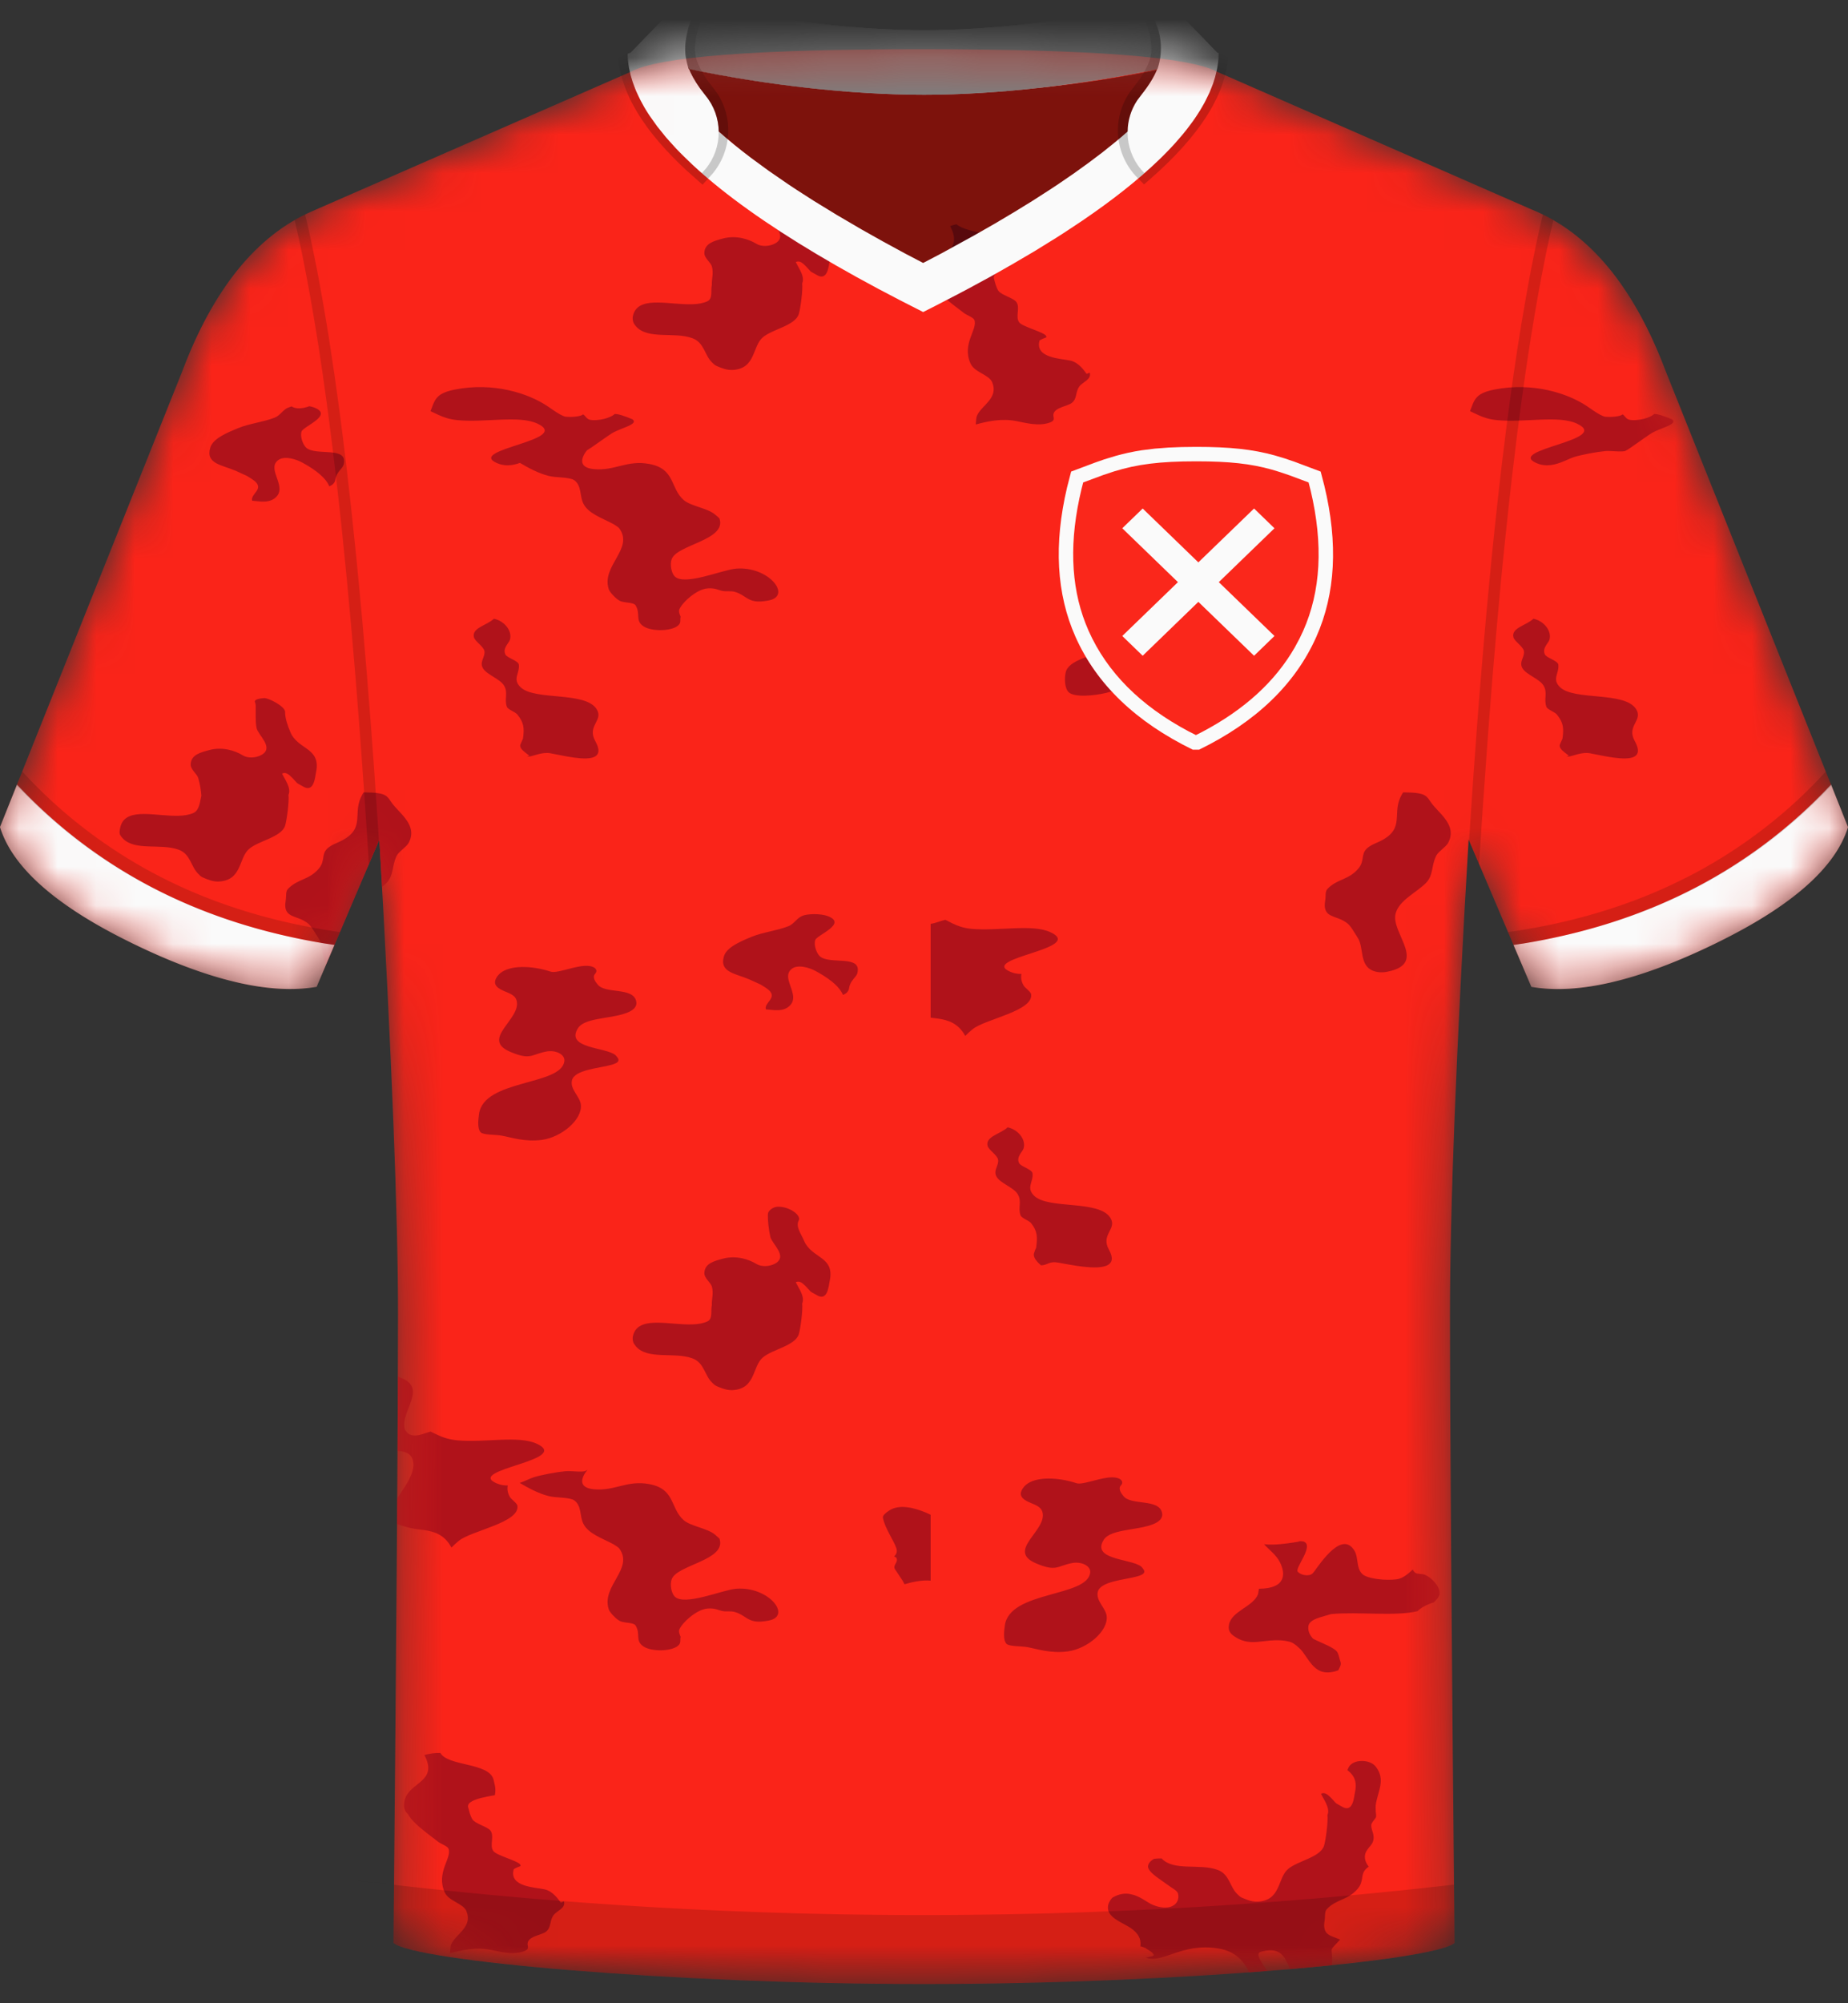 <svg viewBox="0 0 48 52" xmlns="http://www.w3.org/2000/svg" xmlns:xlink="http://www.w3.org/1999/xlink" title="Santa Clara Home 24-25">
                        <rect x="0" y="0" width="48" height="52" fill="#333333" stroke="none"/>
                        <defs>
                            <path id="kit" d="M10.22 50.435c.079-8.326.118-13.766.118-16.32 0-2.553-.161-6.661-.484-12.324l-1.63 3.825c-1.213.21-2.806-.165-4.778-1.125-1.92-.933-3.059-1.912-3.418-2.937L0 21.469 4.725 9.66c.809-2.154 1.936-3.546 3.381-4.176l8.278-3.621c.72-.393 3.26-.588 7.617-.586 4.357.003 6.894.198 7.613.586l8.162 3.572c1.502.604 2.669 2.013 3.499 4.225L48 21.47c-.325 1.055-1.473 2.063-3.446 3.022-1.972.96-3.565 1.335-4.778 1.125l-1.63-3.825c-.323 5.467-.484 9.575-.484 12.325s.04 8.19.119 16.319c-.535.464-7.158 1.065-13.78 1.065-6.623 0-13.246-.6-13.78-1.065Z"></path>
                            
                        </defs>
                        <mask id="kitMask" fill="#fff">
                            <use xlink:href="#kit"></use>
                        </mask>
                        <g fill="none" fill-rule="evenodd">
                            
            <path fill="#fa2419" d="M10.22 50.435c.079-8.326.118-13.766.118-16.32 0-2.553-.161-6.661-.484-12.324l-1.63 3.825c-1.213.21-2.806-.165-4.778-1.125-1.92-.933-3.059-1.912-3.418-2.937L0 21.469 4.725 9.66c.809-2.154 1.936-3.546 3.381-4.176l8.278-3.621c.72-.393 3.26-.588 7.617-.586 4.357.003 6.894.198 7.613.586l8.162 3.572c1.502.604 2.669 2.013 3.499 4.225L48 21.47c-.325 1.055-1.473 2.063-3.446 3.022-1.972.96-3.565 1.335-4.778 1.125l-1.63-3.825c-.323 5.467-.484 9.575-.484 12.325s.04 8.19.119 16.319c-.535.464-7.158 1.065-13.78 1.065-6.623 0-13.246-.6-13.78-1.065Z" coloured="" opacity="1" mask="url(#kitMask)" id="base"></path><path fill="#b0121a" fill-rule="evenodd" d="M35.73,45.853 C36.007,46.2 35.777,46.511 35.732,46.863 L35.731,46.934 C35.732,46.982 35.734,47.037 35.734,47.037 C35.742,47.092 35.754,47.149 35.73,47.19 L35.655,47.289 C35.635,47.319 35.618,47.35 35.617,47.372 C35.61,47.517 35.727,47.635 35.656,47.817 C35.603,47.952 35.402,48.045 35.462,48.285 C35.477,48.346 35.511,48.402 35.552,48.455 C35.525,48.474 35.503,48.492 35.484,48.51 C35.324,48.666 35.44,48.824 35.263,49.031 C35.005,49.331 34.717,49.291 34.465,49.555 C34.412,49.611 34.418,49.697 34.413,49.782 L34.407,49.844 C34.336,50.243 34.566,50.241 34.809,50.347 L34.637,50.533 C34.605,50.57 34.584,50.601 34.586,50.623 C34.597,50.77 34.613,50.896 34.598,51.011 L33.509,51.113 L33.449,50.98 C33.338,50.74 33.203,50.535 32.738,50.668 C32.602,50.722 32.76,50.93 32.918,51.162 L32.443,51.198 C32.317,50.907 32.081,50.649 31.648,50.579 C30.685,50.423 30.205,50.982 29.761,50.816 C29.852,50.797 29.928,50.78 29.967,50.761 C29.967,50.681 29.832,50.631 29.757,50.568 L29.666,50.534 C29.643,50.527 29.63,50.525 29.62,50.528 C29.633,50.404 29.633,50.252 29.411,50.078 C29.189,49.903 28.695,49.785 28.789,49.432 C28.801,49.382 28.86,49.279 28.905,49.253 C29.066,49.16 29.212,49.142 29.343,49.163 L29.454,49.19 C29.652,49.254 29.812,49.391 29.936,49.443 C30.016,49.476 30.089,49.497 30.156,49.508 C30.34,49.537 30.475,49.49 30.547,49.403 C30.602,49.336 30.621,49.247 30.598,49.153 C30.581,49.089 30.485,49.033 30.413,48.986 L30.209,48.842 C29.956,48.668 29.8,48.541 29.82,48.429 C29.839,48.318 29.975,48.252 29.975,48.252 L30.057,48.243 L30.171,48.241 C30.487,48.58 31.159,48.366 31.627,48.538 C31.936,48.651 31.944,48.981 32.133,49.162 L32.199,49.225 C32.219,49.241 32.243,49.255 32.288,49.273 L32.418,49.323 C32.493,49.348 32.58,49.368 32.677,49.362 C33.276,49.327 33.18,48.75 33.456,48.516 C33.702,48.304 34.291,48.215 34.39,47.914 C34.432,47.783 34.5,47.286 34.479,47.114 C34.559,46.933 34.37,46.694 34.312,46.562 C34.438,46.501 34.534,46.627 34.701,46.807 C34.707,46.815 34.841,46.886 34.856,46.896 C35.051,47.014 35.123,46.859 35.157,46.723 L35.168,46.673 C35.18,46.607 35.202,46.484 35.207,46.451 C35.228,46.288 35.196,46.176 35.135,46.089 C35.098,46.035 35.05,45.99 34.997,45.948 L35.03,45.876 C35.143,45.659 35.574,45.66 35.73,45.853 Z M11.437,45.502 C11.634,45.852 12.694,45.751 12.816,46.186 L12.853,46.338 C12.857,46.361 12.861,46.383 12.863,46.405 C12.87,46.467 12.867,46.527 12.853,46.599 L12.646,46.637 C12.446,46.677 12.174,46.75 12.159,46.867 L12.154,46.889 L12.202,47.069 C12.221,47.129 12.244,47.185 12.271,47.227 C12.344,47.342 12.66,47.416 12.738,47.517 C12.852,47.666 12.705,47.902 12.816,48.051 C12.901,48.168 13.482,48.31 13.516,48.408 L13.522,48.439 L13.421,48.479 C13.375,48.499 13.344,48.517 13.341,48.53 C13.224,48.978 13.891,48.989 14.139,49.042 C14.371,49.093 14.502,49.308 14.567,49.388 L14.648,49.356 C14.698,49.543 14.457,49.594 14.372,49.722 C14.265,49.882 14.328,50.026 14.178,50.145 C14.077,50.223 13.764,50.257 13.711,50.412 C13.679,50.5 13.757,50.563 13.672,50.621 C13.654,50.633 13.629,50.645 13.594,50.657 C13.305,50.754 12.97,50.656 12.738,50.613 C12.357,50.54 12.007,50.615 11.687,50.702 L11.698,50.571 C11.701,50.532 11.707,50.496 11.726,50.457 C11.847,50.201 12.282,50.016 12.115,49.61 C12.029,49.402 11.658,49.357 11.551,49.121 C11.316,48.602 11.749,48.227 11.648,47.985 C11.62,47.92 11.439,47.858 11.376,47.806 L11.076,47.575 C10.881,47.422 10.672,47.241 10.599,47.092 C10.505,47.014 10.465,46.896 10.516,46.711 C10.64,46.26 11.39,46.251 11.023,45.556 C11.167,45.518 11.296,45.498 11.437,45.502 Z M33.862,40.016 C34.144,40.121 33.627,40.701 33.707,40.796 C33.786,40.891 34.002,40.93 34.096,40.84 L34.14,40.786 C34.316,40.549 34.87,39.718 35.185,40.261 C35.299,40.458 35.208,40.787 35.458,40.907 C35.602,40.978 35.962,41.034 36.275,40.996 C36.451,40.974 36.599,40.828 36.696,40.741 C36.709,40.772 36.729,40.802 36.767,40.83 C36.809,40.86 36.941,40.851 37.001,40.874 C37.189,40.949 37.42,41.196 37.39,41.387 C37.379,41.448 37.315,41.526 37.244,41.593 C37.069,41.646 36.918,41.725 36.817,41.823 C36.242,41.963 35.271,41.832 34.574,41.898 L34.322,41.972 C34.15,42.023 33.995,42.088 33.983,42.221 C33.971,42.35 34.025,42.452 34.109,42.54 C34.322,42.65 34.681,42.771 34.744,42.901 L34.769,42.966 L34.809,43.11 C34.848,43.208 34.814,43.247 34.761,43.357 L34.659,43.391 L34.648,43.392 C34.368,43.46 34.203,43.356 34.071,43.203 L34.004,43.118 L33.828,42.867 C33.783,42.807 33.616,42.649 33.516,42.622 C33.326,42.57 33.156,42.571 32.998,42.585 L32.658,42.62 C32.476,42.634 32.301,42.622 32.115,42.511 C31.982,42.431 31.889,42.354 31.921,42.177 C31.985,41.815 32.559,41.708 32.677,41.377 L32.699,41.241 C33.413,41.236 33.393,40.845 33.244,40.551 C33.144,40.354 32.96,40.229 32.833,40.084 C32.903,40.093 32.98,40.096 33.061,40.094 C33.305,40.089 33.579,40.044 33.745,40.016 C33.703,40 33.839,40.007 33.862,40.016 Z M29.139,38.444 C29.158,38.48 29.149,38.522 29.115,38.557 C29.031,38.643 29.134,38.778 29.165,38.815 L29.173,38.825 C29.364,39.095 30.117,38.885 30.185,39.281 C30.209,39.425 30.085,39.512 29.945,39.568 L29.848,39.601 L29.821,39.609 C29.739,39.632 29.65,39.65 29.559,39.666 L29.284,39.713 C29.011,39.76 28.762,39.818 28.667,39.972 C28.32,40.53 29.523,40.45 29.679,40.707 L29.709,40.75 C29.72,40.769 29.727,40.793 29.718,40.818 C29.701,40.861 29.636,40.892 29.543,40.918 C29.22,41.01 28.567,41.045 28.512,41.33 C28.466,41.561 28.722,41.74 28.745,41.954 C28.785,42.341 28.245,42.798 27.733,42.867 C27.287,42.927 26.931,42.8 26.683,42.756 C26.524,42.727 26.222,42.743 26.143,42.671 C26.048,42.571 26.082,42.329 26.099,42.199 C26.216,41.285 28.252,41.467 28.317,40.818 C28.334,40.643 28.084,40.529 27.85,40.573 C27.453,40.649 27.444,40.805 26.916,40.584 C26.111,40.247 27.23,39.721 27.072,39.237 C27.012,39.056 26.755,39.038 26.605,38.925 C26.479,38.829 26.502,38.736 26.566,38.635 L26.6,38.59 L26.649,38.542 C26.905,38.327 27.463,38.338 27.967,38.502 C28.103,38.545 28.473,38.396 28.765,38.357 C28.984,38.328 29.106,38.378 29.139,38.444 Z M15.259,38.153 C15.118,38.323 14.978,38.615 15.423,38.658 C15.97,38.711 16.283,38.416 16.862,38.524 C17.544,38.65 17.4,39.143 17.757,39.459 C17.94,39.621 18.375,39.668 18.574,39.838 L18.672,39.924 C18.682,39.934 18.689,39.943 18.691,39.95 C18.865,40.506 17.579,40.617 17.446,40.996 C17.396,41.136 17.439,41.355 17.524,41.442 C17.776,41.699 18.762,41.269 19.119,41.241 C19.965,41.173 20.573,41.943 19.975,42.065 C19.645,42.132 19.511,42.076 19.39,42 C19.303,41.946 19.222,41.881 19.08,41.843 C18.972,41.813 18.885,41.841 18.769,41.82 C18.656,41.8 18.577,41.738 18.38,41.754 C18.077,41.777 17.694,42.149 17.641,42.31 C17.621,42.367 17.679,42.489 17.679,42.489 C17.66,42.559 17.69,42.622 17.641,42.689 C17.501,42.871 16.924,42.887 16.707,42.734 C16.493,42.583 16.642,42.42 16.512,42.199 C16.462,42.114 16.247,42.133 16.123,42.088 C16.102,42.08 16.078,42.067 16.054,42.049 C15.951,41.977 15.831,41.838 15.812,41.776 C15.611,41.163 16.474,40.726 16.084,40.194 C16.067,40.172 16.011,40.133 15.967,40.106 L15.929,40.083 C15.626,39.922 15.278,39.81 15.15,39.549 C15.053,39.35 15.111,39.089 14.917,38.947 L14.878,38.925 C14.695,38.861 14.446,38.882 14.255,38.836 C13.991,38.772 13.708,38.617 13.5,38.494 L13.614,38.45 L13.791,38.373 C13.817,38.362 13.843,38.353 13.866,38.346 C14.067,38.283 14.461,38.21 14.683,38.19 C14.782,38.181 14.906,38.195 15.021,38.199 C15.081,38.201 15.139,38.2 15.189,38.19 C15.201,38.188 15.225,38.174 15.259,38.153 Z M24.052,39.265 L24.173,39.32 L24.173,41.031 C23.957,41.008 23.694,41.065 23.493,41.124 C23.479,41.094 23.464,41.065 23.448,41.037 L23.244,40.729 C23.183,40.628 23.341,40.554 23.283,40.439 C23.273,40.422 23.25,40.412 23.224,40.404 C23.276,40.353 23.311,40.289 23.283,40.194 C23.218,39.984 22.985,39.682 22.932,39.393 C22.921,39.333 23.031,39.253 23.088,39.215 C23.362,39.027 23.774,39.148 24.052,39.265 L24.052,39.265 Z M10.335,35.732 L10.403,35.762 C11.138,36.037 10.359,36.662 10.52,37.121 L10.579,37.192 C10.587,37.201 10.594,37.207 10.598,37.21 C10.785,37.332 10.986,37.211 11.184,37.161 L11.294,37.214 C11.455,37.291 11.61,37.362 11.882,37.388 C12.588,37.454 13.469,37.255 13.944,37.477 C14.867,37.909 12.082,38.145 12.893,38.502 L12.968,38.529 C13.043,38.553 13.116,38.561 13.188,38.559 C13.171,38.662 13.183,38.749 13.244,38.858 C13.275,38.917 13.426,39.016 13.438,39.081 C13.518,39.521 12.237,39.734 11.921,39.994 L11.818,40.082 L11.726,40.172 C11.549,39.839 11.286,39.756 11.012,39.717 L10.909,39.704 C10.664,39.677 10.437,39.61 10.31,39.558 L10.317,38.898 L10.537,38.559 C10.68,38.328 10.789,38.091 10.714,37.878 C10.66,37.722 10.511,37.67 10.326,37.663 L10.335,35.732 Z M20.202,31.324 C20.514,31.317 20.817,31.551 20.747,31.68 C20.658,31.842 20.814,32.036 20.883,32.204 C20.978,32.432 21.17,32.532 21.327,32.65 C21.391,32.697 21.449,32.747 21.493,32.81 C21.553,32.898 21.585,33.01 21.564,33.172 L21.525,33.395 L21.499,33.496 C21.46,33.615 21.384,33.721 21.214,33.618 L21.083,33.545 C21.069,33.537 21.06,33.531 21.058,33.529 L20.93,33.391 C20.834,33.292 20.759,33.24 20.669,33.284 L20.785,33.499 C20.84,33.61 20.882,33.732 20.836,33.836 C20.857,34.007 20.789,34.505 20.747,34.636 C20.648,34.937 20.06,35.025 19.813,35.238 C19.537,35.472 19.633,36.048 19.035,36.084 C18.905,36.091 18.792,36.053 18.706,36.019 L18.646,35.995 C18.556,35.958 18.55,35.94 18.49,35.883 C18.301,35.702 18.293,35.373 17.984,35.26 C17.512,35.086 16.83,35.306 16.519,34.951 L16.467,34.881 C16.432,34.818 16.426,34.737 16.439,34.684 C16.474,34.522 16.572,34.431 16.706,34.383 C17.133,34.23 17.937,34.504 18.373,34.302 C18.522,34.233 18.455,34.02 18.49,33.876 C18.479,33.741 18.542,33.57 18.49,33.395 C18.457,33.288 18.287,33.177 18.295,33.039 C18.308,32.794 18.546,32.735 18.782,32.671 C19.127,32.581 19.452,32.689 19.651,32.812 C19.773,32.887 19.992,32.884 20.144,32.794 C20.464,32.603 20.048,32.288 20.008,32.103 C19.987,32.013 19.971,31.905 19.959,31.804 L19.947,31.661 C19.942,31.577 19.943,31.511 19.952,31.482 C19.97,31.418 20.085,31.326 20.202,31.324 Z M26.172,29.263 C26.441,29.318 26.656,29.579 26.586,29.812 C26.558,29.901 26.391,30.029 26.469,30.19 C26.513,30.283 26.807,30.351 26.819,30.458 C26.844,30.685 26.647,30.826 26.858,31.037 C27.224,31.401 28.551,31.138 28.843,31.616 C29.021,31.908 28.58,32.042 28.804,32.44 C28.926,32.659 28.887,32.781 28.762,32.844 C28.489,32.98 27.805,32.831 27.481,32.774 C27.271,32.736 27.21,32.825 27.092,32.841 L27.039,32.846 C27.014,32.824 26.984,32.797 26.955,32.766 C26.89,32.696 26.833,32.608 26.858,32.529 L26.891,32.436 C26.897,32.421 26.904,32.406 26.912,32.394 C26.949,32.117 26.951,31.962 26.781,31.749 C26.727,31.683 26.534,31.62 26.508,31.549 C26.434,31.345 26.551,31.183 26.43,30.992 C26.321,30.82 25.983,30.715 25.886,30.547 C25.789,30.381 25.951,30.256 25.924,30.101 C25.904,29.984 25.678,29.849 25.652,29.745 C25.589,29.498 25.993,29.436 26.172,29.263 Z M15.482,25.166 C15.494,25.19 15.494,25.216 15.483,25.242 L15.457,25.279 C15.399,25.339 15.431,25.423 15.467,25.481 L15.516,25.546 C15.706,25.817 16.459,25.606 16.527,26.003 C16.551,26.147 16.428,26.233 16.287,26.289 L16.164,26.33 C15.753,26.446 15.168,26.437 15.01,26.693 C14.681,27.221 15.737,27.179 15.986,27.389 L16.021,27.428 C16.031,27.444 16.079,27.49 16.06,27.54 C16.044,27.583 15.978,27.613 15.885,27.64 C15.562,27.731 14.909,27.767 14.854,28.052 C14.808,28.283 15.064,28.461 15.087,28.676 C15.128,29.063 14.588,29.519 14.076,29.589 C13.63,29.649 13.273,29.521 13.025,29.478 C12.867,29.449 12.564,29.465 12.485,29.393 C12.391,29.292 12.425,29.05 12.442,28.921 C12.558,28.007 14.594,28.189 14.659,27.54 C14.677,27.365 14.426,27.25 14.192,27.295 C13.795,27.371 13.786,27.527 13.259,27.306 C12.454,26.969 13.572,26.443 13.414,25.958 C13.355,25.778 13.097,25.76 12.947,25.647 C12.874,25.591 12.852,25.536 12.858,25.481 C12.862,25.44 12.881,25.399 12.908,25.357 L12.943,25.311 L12.991,25.264 C13.248,25.049 13.806,25.059 14.309,25.223 C14.445,25.267 14.815,25.118 15.107,25.079 C15.326,25.049 15.448,25.1 15.482,25.166 Z M24.555,23.876 L24.742,23.971 C24.873,24.034 25.02,24.09 25.224,24.11 C25.931,24.176 26.811,23.977 27.286,24.199 C28.209,24.631 25.425,24.867 26.236,25.223 L26.31,25.251 C26.385,25.274 26.458,25.283 26.53,25.281 C26.518,25.351 26.52,25.414 26.542,25.481 C26.552,25.512 26.567,25.545 26.586,25.58 C26.618,25.639 26.768,25.738 26.781,25.803 C26.861,26.243 25.579,26.455 25.263,26.716 L25.161,26.803 L25.072,26.891 C24.892,26.561 24.628,26.477 24.354,26.439 L24.173,26.416 L24.173,23.981 C24.299,23.966 24.428,23.903 24.555,23.876 Z M21.148,23.729 C21.28,23.729 21.411,23.747 21.489,23.776 C22.031,23.973 21.227,24.265 21.177,24.399 C21.129,24.527 21.21,24.746 21.294,24.822 C21.547,25.053 22.402,24.767 22.267,25.268 C22.248,25.336 22.175,25.391 22.118,25.481 C22.088,25.528 22.063,25.584 22.053,25.658 C22.041,25.731 21.979,25.798 21.894,25.825 C21.884,25.8 21.872,25.775 21.857,25.751 C21.799,25.653 21.71,25.562 21.61,25.481 C21.468,25.366 21.305,25.27 21.177,25.201 C21.042,25.129 20.719,25.015 20.555,25.157 C20.452,25.244 20.459,25.358 20.493,25.481 C20.556,25.704 20.712,25.957 20.477,26.137 C20.372,26.217 20.246,26.229 20.107,26.221 L19.893,26.201 C19.841,26.024 20.196,25.91 19.971,25.702 C19.925,25.66 19.82,25.594 19.757,25.557 L19.465,25.424 C19.111,25.27 18.676,25.244 18.804,24.822 C18.874,24.584 19.25,24.429 19.543,24.31 C19.82,24.197 20.187,24.158 20.477,24.043 C20.648,23.974 20.699,23.801 20.905,23.753 C20.945,23.744 20.989,23.738 21.036,23.734 L21.148,23.729 Z M36.445,20.568 L36.651,20.573 C36.741,20.577 36.81,20.585 36.866,20.597 C37.108,20.646 37.092,20.76 37.263,20.947 L37.445,21.144 C37.626,21.35 37.774,21.585 37.613,21.882 C37.554,21.988 37.351,22.111 37.302,22.217 C37.17,22.49 37.237,22.723 37.029,22.929 C36.776,23.178 36.345,23.368 36.251,23.709 C36.215,23.835 36.252,23.98 36.309,24.13 L36.464,24.497 C36.581,24.799 36.615,25.073 36.134,25.201 C35.981,25.242 35.827,25.262 35.667,25.201 C35.297,25.061 35.434,24.581 35.259,24.332 L35.143,24.148 C35.101,24.082 35.057,24.019 35.006,23.976 C34.947,23.927 34.885,23.893 34.824,23.866 C34.603,23.77 34.393,23.763 34.41,23.463 L34.422,23.364 C34.439,23.261 34.414,23.144 34.48,23.074 C34.732,22.81 35.02,22.85 35.278,22.551 C35.455,22.344 35.339,22.186 35.499,22.029 C35.518,22.011 35.54,21.993 35.567,21.975 C35.597,21.954 35.633,21.934 35.675,21.913 L35.745,21.882 C36.519,21.558 36.16,21.176 36.369,20.705 L36.419,20.609 C36.428,20.596 36.436,20.582 36.445,20.568 Z M9.445,20.568 L9.651,20.573 C9.741,20.577 9.81,20.585 9.866,20.597 C10.108,20.646 10.092,20.76 10.263,20.947 L10.445,21.144 C10.626,21.35 10.774,21.585 10.613,21.882 C10.554,21.988 10.351,22.111 10.302,22.217 C10.17,22.49 10.237,22.723 10.029,22.929 L9.923,23.023 L9.854,21.791 L8.47,25.037 C8.347,24.831 8.389,24.518 8.259,24.332 L8.143,24.148 C8.101,24.082 8.057,24.019 8.006,23.976 C7.947,23.927 7.885,23.893 7.824,23.866 C7.603,23.77 7.393,23.763 7.41,23.463 L7.422,23.364 C7.439,23.261 7.414,23.144 7.48,23.074 C7.732,22.81 8.02,22.85 8.278,22.551 C8.455,22.344 8.339,22.186 8.499,22.029 C8.518,22.011 8.54,21.993 8.567,21.975 C8.597,21.954 8.633,21.934 8.675,21.913 L8.745,21.882 C9.519,21.558 9.16,21.176 9.369,20.705 L9.419,20.609 C9.428,20.596 9.436,20.582 9.445,20.568 Z M6.86,18.121 C6.974,18.114 7.406,18.337 7.405,18.478 C7.403,18.647 7.471,18.834 7.541,19.001 C7.64,19.243 7.85,19.341 8.012,19.467 C8.065,19.509 8.113,19.554 8.15,19.608 C8.211,19.696 8.243,19.807 8.222,19.97 L8.183,20.193 C8.154,20.335 8.09,20.548 7.871,20.415 L7.74,20.342 C7.727,20.334 7.717,20.328 7.716,20.326 L7.588,20.188 C7.492,20.089 7.417,20.038 7.327,20.081 C7.385,20.213 7.574,20.452 7.493,20.633 C7.515,20.805 7.447,21.302 7.405,21.434 C7.306,21.734 6.717,21.823 6.471,22.035 C6.195,22.27 6.291,22.846 5.692,22.882 C5.531,22.891 5.394,22.829 5.303,22.792 C5.213,22.756 5.207,22.738 5.148,22.681 C4.959,22.5 4.951,22.171 4.642,22.057 C4.174,21.885 3.502,22.099 3.186,21.76 L3.177,21.749 C3.158,21.728 3.14,21.705 3.124,21.679 C3.09,21.624 3.111,21.534 3.124,21.478 C3.158,21.326 3.244,21.237 3.365,21.187 C3.777,21.015 4.587,21.305 5.031,21.1 C5.18,21.03 5.196,20.8 5.23,20.655 C5.219,20.52 5.2,20.368 5.148,20.193 C5.115,20.086 4.945,19.975 4.953,19.836 C4.965,19.591 5.204,19.533 5.44,19.469 C5.785,19.378 6.11,19.487 6.309,19.609 C6.431,19.685 6.649,19.681 6.801,19.591 C7.121,19.401 6.705,19.085 6.665,18.901 C6.647,18.819 6.642,18.717 6.642,18.617 L6.642,18.323 C6.641,18.302 6.64,18.284 6.637,18.269 L6.626,18.233 C6.585,18.155 6.746,18.129 6.86,18.121 Z M39.829,16.061 C40.099,16.116 40.313,16.377 40.244,16.609 C40.216,16.699 40.049,16.826 40.127,16.988 C40.171,17.08 40.465,17.149 40.477,17.255 C40.501,17.483 40.304,17.624 40.516,17.834 C40.882,18.198 42.209,17.936 42.5,18.413 C42.679,18.706 42.238,18.839 42.462,19.237 C42.582,19.454 42.561,19.574 42.46,19.635 C42.237,19.77 41.621,19.611 41.294,19.553 C41.084,19.516 40.867,19.623 40.749,19.638 L40.686,19.644 L40.749,19.616 L40.634,19.527 C40.592,19.494 40.552,19.457 40.53,19.418 C40.513,19.389 40.506,19.358 40.516,19.327 L40.584,19.172 C40.622,18.895 40.608,18.759 40.438,18.547 C40.385,18.481 40.191,18.418 40.166,18.347 C40.092,18.143 40.208,17.98 40.088,17.79 C39.979,17.618 39.64,17.513 39.543,17.344 C39.447,17.179 39.609,17.053 39.582,16.899 C39.561,16.781 39.335,16.647 39.31,16.542 C39.247,16.296 39.651,16.233 39.829,16.061 Z M12.829,16.061 C13.099,16.116 13.313,16.377 13.244,16.609 C13.216,16.699 13.049,16.826 13.127,16.988 C13.171,17.08 13.465,17.149 13.477,17.255 C13.501,17.483 13.304,17.624 13.516,17.834 C13.882,18.198 15.209,17.936 15.5,18.413 C15.679,18.706 15.238,18.839 15.462,19.237 C15.582,19.454 15.561,19.574 15.46,19.635 C15.237,19.77 14.621,19.611 14.294,19.553 C14.084,19.516 13.867,19.623 13.749,19.638 L13.686,19.644 L13.749,19.616 L13.634,19.527 C13.592,19.494 13.552,19.457 13.53,19.418 C13.513,19.389 13.506,19.358 13.516,19.327 L13.584,19.172 C13.622,18.895 13.608,18.759 13.438,18.547 C13.385,18.481 13.191,18.418 13.166,18.347 C13.092,18.143 13.208,17.98 13.088,17.79 C12.979,17.618 12.64,17.513 12.543,17.344 C12.447,17.179 12.609,17.053 12.582,16.899 C12.561,16.781 12.335,16.647 12.31,16.542 C12.247,16.296 12.651,16.233 12.829,16.061 Z M32.115,11.798 C32.247,11.922 32.173,12.121 32.115,12.244 C31.943,12.611 31.377,12.77 31.493,13.291 C31.527,13.446 31.646,13.643 31.765,13.781 C31.917,13.955 32.339,14.145 32.154,14.516 C32.143,14.539 32.122,14.557 32.096,14.572 C31.946,14.656 31.614,14.609 31.726,14.605 C31.469,14.582 31.18,14.577 30.987,14.649 C30.796,14.72 30.768,14.895 30.676,15.028 C30.557,15.197 30.205,15.445 30.189,15.752 C30.16,16.178 30.054,16.336 30.053,16.872 C29.499,17.023 29.247,17.195 29.119,17.589 L29.077,17.734 C29.058,17.796 29.033,17.846 28.964,17.901 C28.928,17.928 28.841,17.959 28.728,17.987 C28.414,18.062 27.901,18.108 27.757,17.968 C27.653,17.866 27.644,17.611 27.68,17.456 C27.751,17.128 28.367,17.043 28.691,16.854 C28.984,16.683 29.58,16.269 29.703,16.03 C29.783,15.873 29.758,15.721 29.714,15.57 L29.644,15.344 C29.613,15.232 29.594,15.119 29.625,15.006 C29.665,14.856 30.062,14.644 29.859,14.56 C29.747,14.523 29.636,14.481 29.528,14.437 C29.621,14.411 29.686,14.38 29.703,14.337 C29.721,14.287 29.674,14.242 29.664,14.226 C29.508,13.969 28.305,14.049 28.652,13.491 C28.734,13.359 28.928,13.297 29.154,13.253 L29.544,13.185 C29.635,13.169 29.724,13.151 29.806,13.128 C30.034,13.126 30.252,13.094 30.52,12.912 C30.716,12.778 30.901,12.614 30.987,12.422 C31.12,12.121 31.044,11.883 31.415,11.731 C31.471,11.708 31.535,11.693 31.601,11.685 C31.796,11.662 32.013,11.702 32.115,11.798 Z M14.231,10.551 L14.375,10.65 C14.488,10.726 14.622,10.809 14.698,10.818 C14.752,10.824 14.84,10.825 14.924,10.817 C14.999,10.81 15.071,10.797 15.115,10.776 C15.128,10.77 15.138,10.763 15.145,10.755 C15.229,10.812 15.232,10.896 15.376,10.904 C15.695,10.922 15.938,10.788 15.965,10.745 L16.036,10.752 C16.098,10.763 16.177,10.786 16.28,10.825 L16.43,10.885 C16.472,10.92 16.473,10.952 16.446,10.981 C16.379,11.056 16.137,11.122 15.944,11.219 C15.85,11.265 15.537,11.497 15.347,11.625 L15.247,11.689 L15.259,11.672 C15.118,11.842 14.978,12.134 15.423,12.177 C15.97,12.23 16.283,11.935 16.862,12.043 C17.544,12.169 17.4,12.663 17.757,12.979 C17.94,13.14 18.375,13.187 18.574,13.357 L18.638,13.41 C18.663,13.433 18.687,13.456 18.691,13.469 C18.865,14.026 17.579,14.136 17.446,14.516 C17.396,14.655 17.439,14.875 17.524,14.961 C17.776,15.218 18.762,14.788 19.119,14.761 C19.965,14.692 20.573,15.462 19.975,15.585 C19.645,15.652 19.511,15.596 19.39,15.519 L19.256,15.435 C19.207,15.407 19.151,15.381 19.08,15.362 C18.972,15.333 18.885,15.36 18.769,15.34 C18.656,15.319 18.577,15.258 18.38,15.273 C18.077,15.296 17.694,15.668 17.641,15.83 C17.621,15.886 17.679,16.008 17.679,16.008 C17.66,16.078 17.69,16.142 17.641,16.208 C17.501,16.39 16.924,16.406 16.707,16.253 C16.493,16.103 16.642,15.939 16.512,15.718 C16.462,15.633 16.247,15.652 16.123,15.607 C16.102,15.599 16.078,15.586 16.054,15.569 C15.951,15.496 15.831,15.358 15.812,15.295 C15.611,14.683 16.474,14.246 16.084,13.714 C16.067,13.691 16.011,13.652 15.967,13.625 L15.929,13.602 C15.626,13.441 15.278,13.33 15.15,13.068 C15.053,12.869 15.111,12.608 14.917,12.466 L14.878,12.444 C14.695,12.38 14.446,12.401 14.255,12.355 C13.993,12.291 13.712,12.139 13.505,12.016 C13.411,12.05 13.309,12.076 13.203,12.078 C13.131,12.08 13.058,12.072 12.983,12.049 C12.958,12.041 12.933,12.032 12.908,12.021 C12.097,11.665 14.882,11.429 13.959,10.996 C13.484,10.774 12.603,10.973 11.897,10.907 C11.679,10.887 11.537,10.837 11.406,10.778 L11.182,10.673 L11.253,10.488 C11.288,10.406 11.326,10.338 11.391,10.282 C11.41,10.264 11.433,10.248 11.458,10.233 C11.539,10.184 11.651,10.144 11.816,10.112 C12.811,9.915 13.724,10.206 14.231,10.551 Z M8.034,10.545 C8.077,10.553 8.116,10.562 8.146,10.573 C8.689,10.771 7.885,11.063 7.835,11.197 C7.786,11.324 7.868,11.543 7.952,11.62 C8.205,11.85 9.059,11.564 8.924,12.066 C8.895,12.17 8.74,12.243 8.71,12.455 C8.699,12.529 8.637,12.595 8.552,12.623 C8.542,12.598 8.529,12.573 8.515,12.548 C8.376,12.314 8.054,12.116 7.835,11.999 C7.7,11.926 7.377,11.813 7.212,11.954 C6.923,12.201 7.499,12.656 7.135,12.934 C7.033,13.011 6.913,13.026 6.78,13.02 L6.55,12.998 C6.499,12.822 6.854,12.708 6.629,12.5 C6.583,12.457 6.478,12.391 6.415,12.355 L6.123,12.221 C5.769,12.068 5.334,12.042 5.461,11.62 C5.532,11.381 5.908,11.226 6.201,11.108 C6.478,10.994 6.845,10.955 7.135,10.841 C7.27,10.786 7.331,10.666 7.452,10.595 L7.571,10.549 C7.662,10.605 7.787,10.619 7.961,10.569 L8.034,10.545 Z M41.231,10.551 L41.375,10.65 C41.488,10.726 41.622,10.809 41.698,10.818 C41.752,10.824 41.84,10.825 41.924,10.817 C41.999,10.81 42.071,10.797 42.115,10.776 C42.128,10.77 42.138,10.763 42.145,10.755 C42.229,10.812 42.231,10.896 42.376,10.904 C42.695,10.922 42.938,10.788 42.965,10.745 L43.036,10.752 C43.099,10.763 43.177,10.786 43.28,10.825 L43.43,10.885 C43.472,10.92 43.473,10.952 43.446,10.981 C43.379,11.056 43.137,11.122 42.943,11.219 C42.85,11.265 42.537,11.497 42.347,11.625 L42.274,11.672 C42.24,11.693 42.216,11.707 42.204,11.709 C42.154,11.719 42.096,11.72 42.036,11.718 L41.804,11.707 C41.767,11.706 41.731,11.706 41.698,11.709 C41.476,11.729 41.082,11.802 40.881,11.865 L40.806,11.893 L40.629,11.969 C40.593,11.984 40.555,11.999 40.515,12.014 C40.418,12.048 40.313,12.075 40.203,12.078 C40.131,12.08 40.058,12.072 39.983,12.049 C39.958,12.041 39.933,12.032 39.908,12.021 C39.097,11.665 41.882,11.429 40.959,10.996 C40.484,10.774 39.603,10.973 38.897,10.907 C38.679,10.887 38.537,10.837 38.406,10.778 L38.182,10.673 L38.253,10.488 C38.288,10.406 38.326,10.338 38.391,10.282 C38.41,10.264 38.433,10.248 38.458,10.233 C38.539,10.184 38.651,10.144 38.816,10.112 C39.811,9.915 40.724,10.206 41.231,10.551 Z M24.843,5.821 C25.143,6.08 26.046,6.027 26.158,6.427 C26.187,6.533 26.196,6.639 26.208,6.741 L26.235,6.913 C26.068,6.966 25.832,7.062 25.816,7.183 L25.811,7.206 C25.839,7.319 25.874,7.459 25.929,7.544 C26.002,7.658 26.318,7.733 26.395,7.834 C26.51,7.983 26.363,8.219 26.473,8.368 C26.558,8.484 27.14,8.627 27.174,8.725 L27.18,8.756 L27.079,8.796 C27.033,8.816 27.002,8.834 26.999,8.847 C26.882,9.295 27.548,9.306 27.796,9.359 C28.029,9.409 28.16,9.625 28.224,9.705 L28.305,9.673 C28.331,9.766 28.283,9.825 28.218,9.878 L28.116,9.954 C28.082,9.979 28.051,10.007 28.03,10.039 C27.923,10.199 27.986,10.343 27.835,10.462 C27.734,10.54 27.422,10.574 27.368,10.729 C27.336,10.817 27.414,10.88 27.33,10.938 C27.312,10.95 27.287,10.962 27.252,10.974 C26.962,11.071 26.628,10.973 26.395,10.93 C26.015,10.857 25.665,10.932 25.345,11.019 L25.355,10.888 C25.359,10.849 25.365,10.813 25.384,10.774 C25.504,10.518 25.939,10.333 25.773,9.927 C25.687,9.718 25.316,9.674 25.209,9.437 C24.974,8.919 25.407,8.544 25.306,8.301 C25.278,8.237 25.097,8.175 25.034,8.123 L24.733,7.892 C24.539,7.739 24.329,7.557 24.257,7.408 C24.22,7.378 24.191,7.341 24.173,7.296 L24.173,7.029 L24.203,6.95 C24.251,6.851 24.33,6.775 24.415,6.704 L24.543,6.601 C24.731,6.446 24.881,6.277 24.696,5.904 L24.679,5.87 C24.739,5.848 24.793,5.832 24.843,5.821 Z M20.202,4.843 C20.514,4.837 20.817,5.071 20.747,5.199 C20.658,5.361 20.814,5.556 20.883,5.723 C20.978,5.952 21.17,6.052 21.327,6.169 C21.391,6.216 21.449,6.267 21.493,6.33 C21.553,6.417 21.585,6.529 21.564,6.692 L21.525,6.914 L21.499,7.015 C21.46,7.134 21.384,7.24 21.214,7.137 L21.083,7.064 C21.069,7.056 21.06,7.05 21.058,7.048 L20.93,6.91 C20.834,6.811 20.759,6.759 20.669,6.803 L20.785,7.019 C20.84,7.129 20.882,7.252 20.836,7.355 C20.857,7.527 20.789,8.024 20.747,8.155 C20.648,8.456 20.06,8.544 19.813,8.757 C19.537,8.991 19.633,9.568 19.035,9.603 C18.873,9.612 18.737,9.551 18.646,9.514 C18.556,9.477 18.55,9.46 18.49,9.403 C18.301,9.222 18.293,8.892 17.984,8.779 C17.512,8.605 16.83,8.825 16.519,8.471 C16.5,8.449 16.483,8.426 16.467,8.4 C16.432,8.337 16.426,8.256 16.439,8.203 C16.474,8.041 16.572,7.95 16.706,7.902 C17.133,7.749 17.937,8.023 18.373,7.821 C18.522,7.752 18.455,7.539 18.49,7.395 C18.479,7.26 18.542,7.089 18.49,6.914 C18.457,6.807 18.287,6.697 18.295,6.558 C18.308,6.313 18.546,6.255 18.782,6.19 C19.127,6.1 19.452,6.209 19.651,6.331 C19.773,6.406 19.992,6.403 20.144,6.313 C20.464,6.122 20.048,5.807 20.008,5.623 C19.987,5.532 19.971,5.424 19.959,5.323 L19.947,5.18 C19.942,5.097 19.943,5.03 19.952,5.001 C19.97,4.937 20.085,4.845 20.202,4.843 Z" coloured="" opacity="1" mask="url(#kitMask)" id="camouflage-04"></path><g fill="none" fill-rule="evenodd" mask="url(#kitMask)" id="collar-05"><path fill="#000" fill-opacity=".5" fill-rule="nonzero" d="M17,1.6 L17.082,1.72 C17.439,2.224 17.957,2.783 18.638,3.388 L19.015,3.713 C19.212,3.878 19.419,4.046 19.639,4.217 L20.211,4.651 L20.832,5.097 L21.641,5.646 L22.22,6.02 L22.83,6.401 L23.471,6.788 L24.005,7.1 L24.539,6.788 L25.18,6.401 L25.489,6.21 L26.083,5.832 L26.646,5.46 L27.178,5.096 C27.436,4.915 27.683,4.737 27.918,4.562 L28.372,4.216 L28.795,3.878 C29.82,3.039 30.553,2.277 31,1.615 C28.676,2.154 26.356,2.423 24.035,2.423 C21.69,2.423 19.345,2.148 17,1.6 Z"></path><path fill="#fafafa" fill-rule="nonzero" d="M16.628,2.588 L16.515,2.348 L16.43,2.12 L16.379,1.948 L16.337,1.756 C16.315,1.636 16.303,1.516 16.301,1.398 L16.384,1.363 L17.701,0 L18.284,0.125 C20.402,0.563 22.308,0.783 24.001,0.784 C25.721,0.785 27.672,0.556 29.853,0.096 L30.299,0 L31.614,1.363 L31.654,1.379 L31.649,1.522 L31.637,1.639 L31.61,1.803 L31.559,2.01 L31.506,2.177 L31.417,2.4 L31.29,2.66 L31.175,2.859 L31.066,3.029 L30.979,3.155 L30.816,3.371 L30.733,3.474 L30.542,3.696 L30.528,3.712 C30.392,3.863 30.244,4.015 30.084,4.168 C29.556,4.674 28.897,5.195 28.105,5.733 L27.675,6.018 L27.451,6.162 L26.864,6.525 L26.238,6.892 L25.71,7.19 L25.157,7.49 L24.871,7.641 L24.282,7.946 L23.978,8.1 L23.376,7.793 L22.798,7.49 L22.246,7.19 L21.717,6.892 L21.214,6.598 L20.735,6.307 C20.579,6.21 20.428,6.114 20.28,6.018 L19.85,5.733 C19.289,5.352 18.794,4.979 18.366,4.614 L18.197,4.468 L17.993,4.283 L17.7,3.999 L17.556,3.851 L17.3,3.567 L17.07,3.281 L16.874,3.006 L16.84,2.955 C16.76,2.832 16.69,2.71 16.628,2.588 Z M18.179,2.289 L18.325,2.48 C18.55,2.752 18.663,3.083 18.668,3.414 C18.912,3.631 19.19,3.858 19.499,4.092 L19.961,4.43 L20.466,4.778 L20.68,4.92 L21.13,5.209 L21.731,5.577 L22.375,5.954 L22.923,6.262 L23.498,6.575 L23.978,6.826 L24.457,6.575 L25.31,6.107 L25.844,5.802 L26.349,5.502 L26.827,5.208 L27.276,4.919 L27.491,4.777 L27.898,4.498 L28.278,4.224 L28.631,3.958 L28.955,3.698 C29.073,3.602 29.184,3.507 29.289,3.414 C29.291,3.132 29.374,2.849 29.54,2.602 L29.657,2.447 C29.842,2.213 29.976,1.995 30.057,1.795 C28.16,2.192 25.909,2.46 24.003,2.46 C22.077,2.46 19.839,2.199 17.913,1.794 L17.874,1.734 C17.937,1.906 18.038,2.091 18.179,2.289 Z" coloured="" opacity="1"></path><path fill="#000" fill-opacity=".2" fill-rule="nonzero" d="M18.176.101 18.406.15C18.175.515 18.05.904 18.05 1.3 18.05 1.512 18.16 1.783 18.387 2.1L18.617 2.403C19.048 3.038 19.015 3.889 18.516 4.499L18.248 4.795 17.835 4.427C16.732 3.407 16.135 2.435 16.058 1.505L16.301 1.399C16.322 2.354 16.964 3.386 18.228 4.495L18.331 4.381C18.778 3.833 18.784 3.036 18.325 2.48L18.179 2.289C17.926 1.933 17.8 1.618 17.8 1.35 17.8.923 17.932.5 18.176.101ZM29.557.157 29.785.11C30.025.506 30.155.926 30.155 1.35L30.152 1.422C30.132 1.672 30.009 1.961 29.78 2.283L29.54 2.602C29.146 3.19 29.216 3.985 29.727 4.495 30.937 3.433 31.578 2.442 31.649 1.522L31.654 1.379 31.898 1.487C31.823 2.485 31.148 3.531 29.892 4.633L29.716 4.787 29.551 4.622C28.949 4.022 28.871 3.084 29.343 2.396L29.572 2.095C29.778 1.806 29.887 1.557 29.903 1.362L29.905 1.3C29.905.907 29.782.521 29.557.157Z"></path><path fill="#000" fill-opacity=".5" fill-rule="nonzero" d="M18.176,0.101 L17.701,0 C20.054,0.522 22.154,0.783 24.001,0.784 C25.761,0.785 27.553,0.562 29.813,0.101 C29.888,0.293 29.977,0.468 30.066,0.711 C30.155,0.955 30.207,1.324 30.066,1.794 C28.16,2.192 25.909,2.46 24.003,2.46 C22.077,2.46 19.811,2.199 17.885,1.794 C17.772,1.377 17.772,1.199 17.85,0.836 C17.928,0.472 18.054,0.346 18.176,0.101 Z"></path></g><path d="M47.56 20.365 48 21.47c-.325 1.055-1.473 2.063-3.446 3.022-1.972.96-3.565 1.335-4.778 1.125l-.464-1.088.261-.038c1.596-.263 3.05-.728 4.364-1.398a13.078 13.078 0 0 0 3.622-2.727Zm-47.118.001a13.078 13.078 0 0 0 3.62 2.726c1.315.67 2.77 1.135 4.365 1.398l.26.038-.463 1.088c-1.213.21-2.806-.165-4.778-1.125-1.92-.933-3.059-1.912-3.418-2.937L0 21.469l.442-1.103Z" fill="#fafafa" fill-rule="nonzero" coloured="" opacity="1" mask="url(#kitMask)" id="trim-01"></path><path fill="#fa271b" d="M31.064,11.6 L31.385,11.603 C32.088,11.617 32.59,11.682 33.083,11.815 L33.358,11.896 L33.616,11.983 L34.303,12.241 L34.4,12.614 C34.758,14.104 34.689,15.411 34.19,16.531 C33.641,17.763 32.623,18.739 31.145,19.46 L30.981,19.46 C29.502,18.739 28.484,17.763 27.935,16.531 C27.44,15.42 27.368,14.125 27.716,12.652 L27.822,12.241 L28.459,12.002 L28.683,11.924 L28.986,11.832 C29.205,11.771 29.424,11.723 29.659,11.687 L30,11.645 L30.358,11.618 L30.629,11.606 C30.765,11.602 30.909,11.6 31.064,11.6 Z" coloured="" opacity="1" mask="url(#kitMask)" id="badge-06"></path><path fill="#fafafa" d="M31.071,11.6 C31.956,11.6 32.534,11.664 33.104,11.82 L33.358,11.896 L33.616,11.983 L34.303,12.241 L34.4,12.614 C34.758,14.104 34.689,15.411 34.19,16.531 C33.641,17.763 32.623,18.739 31.145,19.46 L30.981,19.46 C29.502,18.739 28.484,17.763 27.935,16.531 C27.44,15.42 27.368,14.125 27.716,12.652 L27.822,12.241 L28.459,12.002 L28.683,11.924 L28.986,11.832 C29.205,11.771 29.424,11.723 29.659,11.687 L30,11.645 L30.35,11.618 C30.568,11.606 30.806,11.6 31.071,11.6 Z M31.071,11.975 C30.118,11.975 29.541,12.051 28.936,12.237 L28.659,12.329 L28.135,12.523 L28.09,12.699 C27.771,14.025 27.807,15.184 28.195,16.181 L28.277,16.378 C28.755,17.448 29.617,18.316 30.87,18.983 L31.063,19.081 L31.223,19 C32.323,18.421 33.124,17.689 33.632,16.803 L33.753,16.578 L33.848,16.378 C34.307,15.347 34.374,14.134 34.043,12.734 L33.989,12.523 L33.493,12.338 L33.245,12.254 L33.034,12.19 C32.489,12.038 31.939,11.975 31.071,11.975 Z" coloured="" opacity="1" mask="url(#kitMask)" id="badge-07"></path><path fill="#fafafa" d="M32.573,13.2 L33.103,13.713 L31.657,15.111 L33.103,16.509 L32.573,17.022 L31.126,15.623 L29.68,17.022 L29.15,16.509 L30.596,15.111 L29.15,13.713 L29.68,13.2 L31.126,14.598 L32.573,13.2 Z" coloured="" opacity="1" mask="url(#kitMask)" id="badge-09"></path>
        
                            <path fill-opacity="0.15" fill="#000000" fill-rule="nonzero" d="m10.234 48.926-1.257-.15a120.817 120.817 0 0 0 28.788.145l.016 1.514a.67.67 0 0 1-.206.101l-.168.052-.21.052-.25.052-.288.053-.324.052-.752.103-.879.1-.734.072-.791.07-.845.064-1.197.079-1.267.07-.988.044-.674.025-1.376.041-.698.015-1.411.018L24 51.5l-1.076-.005-1.057-.015-1.046-.024-1.029-.032-1.006-.04-.656-.03-1.267-.069-1.197-.079-.844-.065-.792-.069-.734-.072-.878-.1-.577-.077-.5-.078-.288-.053-.25-.052-.21-.052-.168-.052a.67.67 0 0 1-.206-.101l.014-1.509Zm37.19-28.899.144.361a13.074 13.074 0 0 1-3.592 2.696c-1.314.67-2.769 1.136-4.364 1.398l-.3.045-.142-.331c1.555-.22 2.974-.632 4.258-1.234l.389-.19a12.714 12.714 0 0 0 3.426-2.55l.18-.195Zm-46.99.357.144-.361-.112-.121a12.762 12.762 0 0 0 3.724 2.87c1.383.706 2.93 1.18 4.64 1.423l-.142.331-.293-.044c-1.596-.262-3.05-.728-4.364-1.398a13.074 13.074 0 0 1-3.597-2.7ZM7.926 5.567l.101.436.106.498.105.524.102.549.1.575.1.6.143.95.14 1.008.09.703.089.73.129 1.143.125 1.2.08.833.08.859.114 1.336.11 1.394.07.962.103 1.49.029.46-.262.614-.03-.511-.1-1.478-.103-1.423-.107-1.366-.111-1.311-.116-1.256-.08-.806-.08-.781-.084-.756-.128-1.089-.088-.694-.09-.67-.091-.645-.093-.62-.096-.596-.097-.57-.099-.546-.1-.521-.103-.497-.13-.583.135-.075.137-.07Zm32.148 0c.092.045.183.094.273.145l-.079.344-.103.484-.102.51-.1.533-.098.558-.096.583-.095.608-.092.632-.09.658-.09.682-.129 1.07-.084.744-.123 1.162-.08.806-.115 1.256-.111 1.31-.107 1.367-.137 1.91-.098 1.497-.26-.61.097-1.459.105-1.452.073-.936.113-1.355.078-.872.12-1.258.083-.807.085-.782.086-.755.134-1.085.091-.69.094-.666.095-.64.098-.613.15-.872.102-.55.13-.65.135-.61.047-.197Z"></path>
                        </g>
                    </svg>